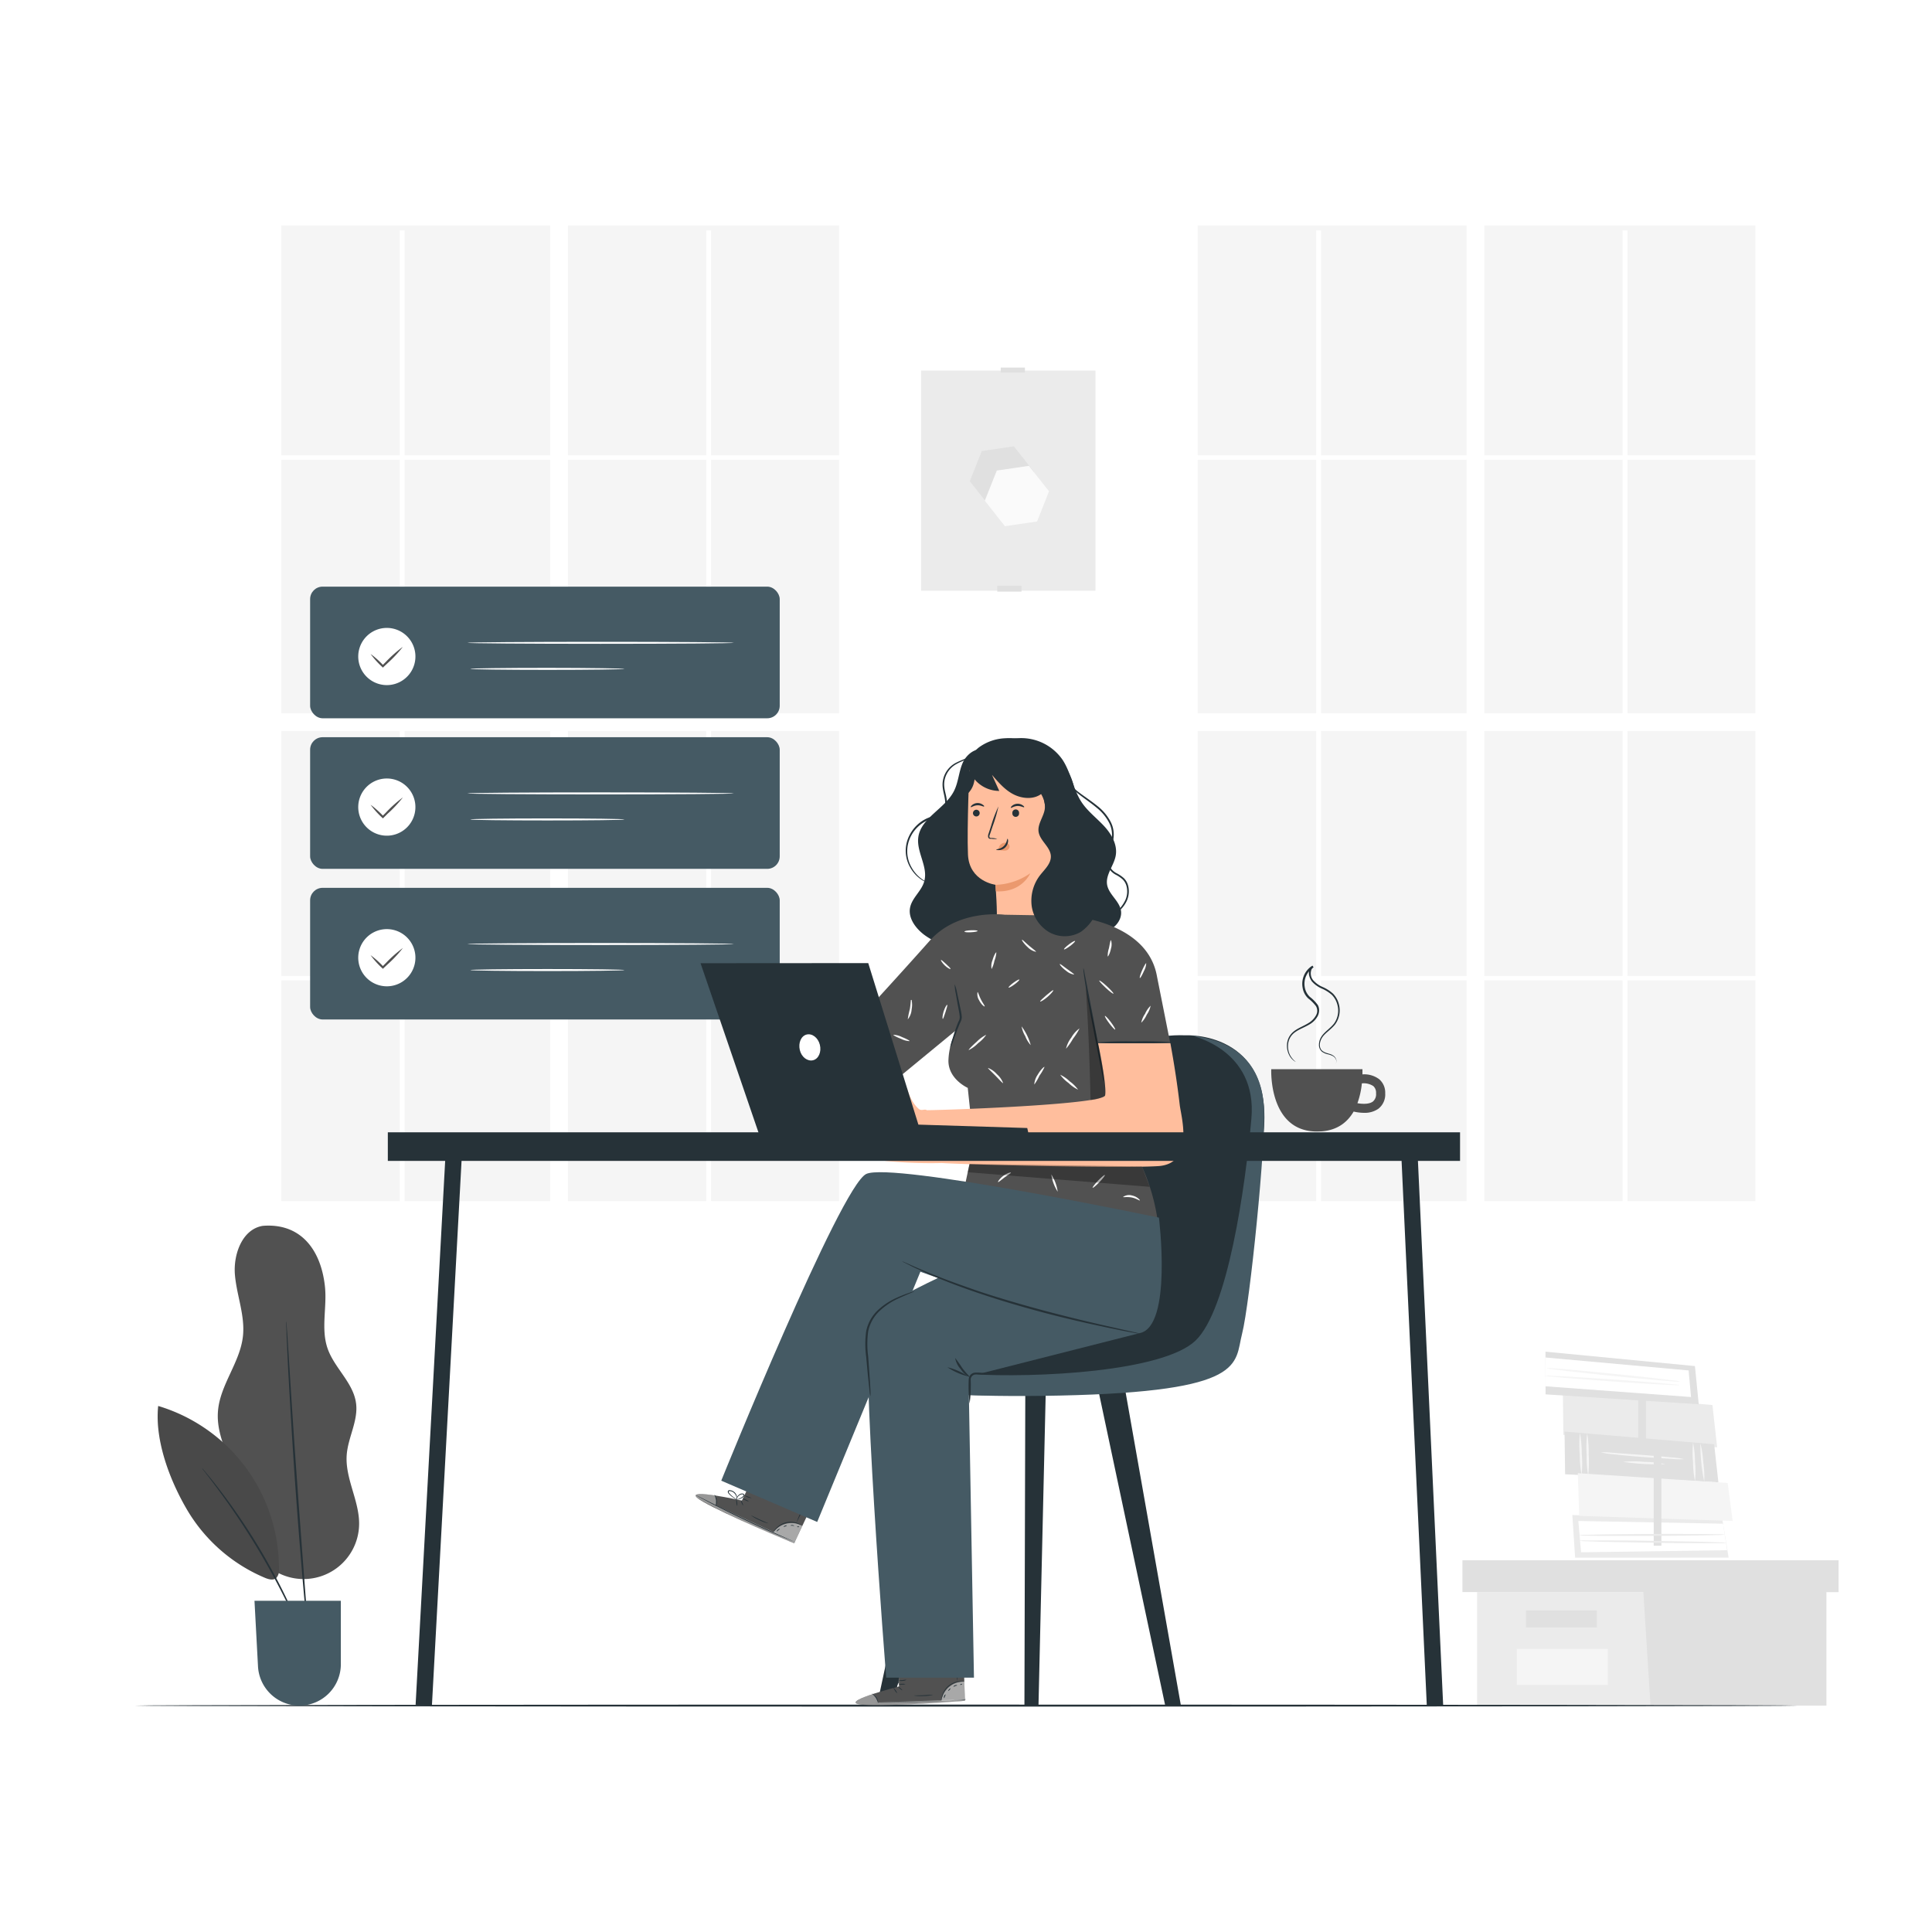 <svg class="animated" id="freepik_stories-working" xmlns="http://www.w3.org/2000/svg" viewBox="0 0 500 500" version="1.1" xmlns:xlink="http://www.w3.org/1999/xlink" xmlns:svgjs="http://svgjs.com/svgjs"><style>svg#freepik_stories-working:not(.animated) .animable {opacity: 0;}svg#freepik_stories-working.animated #freepik--background-complete--inject-72 {animation: 1s 1 forwards cubic-bezier(.36,-0.01,.5,1.38) fadeIn;animation-delay: 0s;}svg#freepik_stories-working.animated #freepik--Tasks--inject-72 {animation: 6s Infinite  linear heartbeat;animation-delay: 0s;}svg#freepik_stories-working.animated #freepik--Character--inject-72 {animation: 1s 1 forwards ease-in slideUp;animation-delay: 0s;}            @keyframes fadeIn {                0% {                    opacity: 0;                }                100% {                    opacity: 1;                }            }                    @keyframes heartbeat {                0% {                    transform: scale(1);                }                10% {                    transform: scale(1.1);                }                30% {                    transform: scale(1);                }                40% {                    transform: scale(1);                }                50% {                    transform: scale(1.1);                }                60% {                    transform: scale(1);                }                100% {                    transform: scale(1);                }            }                    @keyframes slideUp {                0% {                    opacity: 0;                    transform: translateY(30px);                }                100% {                    opacity: 1;                    transform: inherit;                }            }        </style><g id="freepik--background-complete--inject-72" class="animable" style="transform-origin: 274.305px 249.875px;"><rect x="238.38" y="95.9" width="45.13" height="56.97" style="fill: rgb(235, 235, 235); transform-origin: 260.945px 124.385px;" id="elf08w6vvhuct" class="animable"></rect><rect x="258.1" y="151.59" width="6.26" height="1.52" style="fill: rgb(224, 224, 224); transform-origin: 261.23px 152.35px;" id="elqo20axfroig" class="animable"></rect><polygon points="262.39 115.51 254.08 116.73 250.98 124.54 256.19 131.13 264.5 129.91 267.6 122.1 262.39 115.51" style="fill: rgb(224, 224, 224); transform-origin: 259.29px 123.32px;" id="elmlgq5omgso" class="animable"></polygon><polygon points="266.28 120.56 257.97 121.78 254.86 129.58 260.07 136.18 268.39 134.96 271.49 127.15 266.28 120.56" style="fill: rgb(250, 250, 250); transform-origin: 263.175px 128.37px;" id="el9j6gwqsnwvt" class="animable"></polygon><rect x="258.99" y="95.13" width="6.26" height="1.3" style="fill: rgb(224, 224, 224); transform-origin: 262.12px 95.78px;" id="ellub62df3nxd" class="animable"></rect><rect x="309.96" y="118.97" width="30.66" height="65.62" style="fill: rgb(245, 245, 245); transform-origin: 325.29px 151.78px;" id="eltwkrh05mb5" class="animable"></rect><rect x="341.89" y="189.18" width="37.67" height="63.4" style="fill: rgb(245, 245, 245); transform-origin: 360.725px 220.88px;" id="elw2f96s28kd" class="animable"></rect><polygon points="384.14 117.84 419.91 117.84 419.91 59.63 421.18 59.63 421.18 117.84 454.29 117.84 454.29 58.34 384.14 58.34 384.14 117.84" style="fill: rgb(245, 245, 245); transform-origin: 419.215px 88.09px;" id="elsrzgxc2z2l" class="animable"></polygon><rect x="309.96" y="189.18" width="30.66" height="63.4" style="fill: rgb(245, 245, 245); transform-origin: 325.29px 220.88px;" id="elnxqo4sgl7ti" class="animable"></rect><rect x="421.18" y="189.18" width="33.1" height="63.4" style="fill: rgb(245, 245, 245); transform-origin: 437.73px 220.88px;" id="elqb9jtfnwsy" class="animable"></rect><rect x="341.89" y="118.97" width="37.67" height="65.62" style="fill: rgb(245, 245, 245); transform-origin: 360.725px 151.78px;" id="elu156hq4ipaf" class="animable"></rect><rect x="421.18" y="118.97" width="33.1" height="65.62" style="fill: rgb(245, 245, 245); transform-origin: 437.73px 151.78px;" id="el08p4efbqd40b" class="animable"></rect><rect x="309.96" y="253.72" width="30.66" height="57.13" style="fill: rgb(245, 245, 245); transform-origin: 325.29px 282.285px;" id="elc692ph1z42l" class="animable"></rect><polygon points="340.61 117.84 340.61 59.63 341.89 59.63 341.89 117.84 379.56 117.84 379.56 58.34 309.96 58.34 309.96 117.84 340.61 117.84" style="fill: rgb(245, 245, 245); transform-origin: 344.76px 88.09px;" id="elz181pa2lqss" class="animable"></polygon><rect x="341.89" y="253.72" width="37.67" height="57.13" style="fill: rgb(245, 245, 245); transform-origin: 360.725px 282.285px;" id="elw6hpuybkz18" class="animable"></rect><rect x="421.18" y="253.72" width="33.1" height="57.13" style="fill: rgb(245, 245, 245); transform-origin: 437.73px 282.285px;" id="elrkmf457a5i9" class="animable"></rect><rect x="384.14" y="118.97" width="35.77" height="65.62" style="fill: rgb(245, 245, 245); transform-origin: 402.025px 151.78px;" id="el1vdgpumy1lc" class="animable"></rect><rect x="384.14" y="253.72" width="35.77" height="57.13" style="fill: rgb(245, 245, 245); transform-origin: 402.025px 282.285px;" id="elfszdfxrexiw" class="animable"></rect><rect x="384.14" y="189.18" width="35.77" height="63.4" style="fill: rgb(245, 245, 245); transform-origin: 402.025px 220.88px;" id="el6t8oxq5jzyr" class="animable"></rect><rect x="72.8" y="118.97" width="30.66" height="65.62" style="fill: rgb(245, 245, 245); transform-origin: 88.13px 151.78px;" id="elfv72ddzi1f" class="animable"></rect><rect x="104.73" y="189.18" width="37.67" height="63.4" style="fill: rgb(245, 245, 245); transform-origin: 123.565px 220.88px;" id="eltlh7cqsfbjp" class="animable"></rect><polygon points="146.98 117.84 182.75 117.84 182.75 59.63 184.03 59.63 184.03 117.84 217.13 117.84 217.13 58.34 146.98 58.34 146.98 117.84" style="fill: rgb(245, 245, 245); transform-origin: 182.055px 88.09px;" id="el6yh91qaqan" class="animable"></polygon><rect x="72.8" y="189.18" width="30.66" height="63.4" style="fill: rgb(245, 245, 245); transform-origin: 88.13px 220.88px;" id="el8j9dwmv311i" class="animable"></rect><rect x="184.03" y="189.18" width="33.1" height="63.4" style="fill: rgb(245, 245, 245); transform-origin: 200.58px 220.88px;" id="elk9hh8dyrh8" class="animable"></rect><rect x="104.73" y="118.97" width="37.67" height="65.62" style="fill: rgb(245, 245, 245); transform-origin: 123.565px 151.78px;" id="el7fjssyo4pcs" class="animable"></rect><rect x="184.03" y="118.97" width="33.1" height="65.62" style="fill: rgb(245, 245, 245); transform-origin: 200.58px 151.78px;" id="el386pkljergx" class="animable"></rect><rect x="72.8" y="253.72" width="30.66" height="57.13" style="fill: rgb(245, 245, 245); transform-origin: 88.13px 282.285px;" id="eloufexbieid9" class="animable"></rect><polygon points="103.46 117.84 103.46 59.63 104.73 59.63 104.73 117.84 142.4 117.84 142.4 58.34 72.8 58.34 72.8 117.84 103.46 117.84" style="fill: rgb(245, 245, 245); transform-origin: 107.6px 88.09px;" id="ela7gjwv8sw5d" class="animable"></polygon><rect x="104.73" y="253.72" width="37.67" height="57.13" style="fill: rgb(245, 245, 245); transform-origin: 123.565px 282.285px;" id="elmbeu1t9b5k" class="animable"></rect><rect x="184.03" y="253.72" width="33.1" height="57.13" style="fill: rgb(245, 245, 245); transform-origin: 200.58px 282.285px;" id="elt1qbsln61gs" class="animable"></rect><rect x="146.98" y="118.97" width="35.77" height="65.62" style="fill: rgb(245, 245, 245); transform-origin: 164.865px 151.78px;" id="elz05u5a2n3yc" class="animable"></rect><rect x="146.98" y="253.72" width="35.77" height="57.13" style="fill: rgb(245, 245, 245); transform-origin: 164.865px 282.285px;" id="elqpr5bynapm" class="animable"></rect><rect x="146.98" y="189.18" width="35.77" height="63.4" style="fill: rgb(245, 245, 245); transform-origin: 164.865px 220.88px;" id="ele59l8h00x6e" class="animable"></rect><polygon points="382.27 412.02 382.27 441.41 425.25 441.41 472.65 441.41 472.65 412.02 382.27 412.02" style="fill: rgb(235, 235, 235); transform-origin: 427.46px 426.715px;" id="elzupoawrcd7p" class="animable"></polygon><polygon points="378.48 403.8 378.48 412.02 475.81 412.02 475.81 403.8 425.25 403.8 378.48 403.8" style="fill: rgb(224, 224, 224); transform-origin: 427.145px 407.91px;" id="elmtl36g5v07k" class="animable"></polygon><polygon points="427.15 441.41 472.65 441.41 472.65 412.02 475.81 412.02 475.81 403.8 425.25 403.8 425.25 411.26 427.15 441.41" style="fill: rgb(224, 224, 224); transform-origin: 450.53px 422.605px;" id="eluak87q1bedh" class="animable"></polygon><rect x="394.92" y="416.76" width="18.33" height="4.42" style="fill: rgb(224, 224, 224); transform-origin: 404.085px 418.97px;" id="el8wae16v72vx" class="animable"></rect><rect x="392.56" y="426.71" width="23.54" height="9.34" style="fill: rgb(245, 245, 245); transform-origin: 404.33px 431.38px;" id="elf19naeg4xoc" class="animable"></rect><polygon points="404.6 371.35 404.47 360.31 443.18 363.62 444.39 374.55 404.6 371.35" style="fill: rgb(235, 235, 235); transform-origin: 424.43px 367.43px;" id="el3vy5870gn5w" class="animable"></polygon><g id="el52e12jtsrdu"><rect x="423.97" y="355.18" width="1.99" height="24.3" style="fill: rgb(224, 224, 224); transform-origin: 424.965px 367.33px; transform: rotate(-85.11deg);" class="animable"></rect></g><polygon points="399.99 360.86 399.97 349.81 438.65 353.54 439.63 363.42 399.99 360.86" style="fill: rgb(224, 224, 224); transform-origin: 419.8px 356.615px;" id="el59i6mj7yrml" class="animable"></polygon><polygon points="399.98 351.32 399.96 358.77 437.64 361.55 437.01 354.67 399.98 351.32" style="fill: rgb(255, 255, 255); transform-origin: 418.8px 356.435px;" id="elnc257vi430b" class="animable"></polygon><path d="M434.78,357.54a7.49,7.49,0,0,1-1.37,0l-3.7-.29c-3.13-.27-7.44-.67-12.21-1.15s-9.07-.95-12.19-1.31l-3.69-.46a6.21,6.21,0,0,1-1.34-.24,7.37,7.37,0,0,1,1.36,0l3.7.29c3.13.27,7.45.68,12.21,1.16s9.08.94,12.2,1.31l3.69.45A6.4,6.4,0,0,1,434.78,357.54Z" style="fill: rgb(245, 245, 245); transform-origin: 417.53px 355.815px;" id="elbpoujl97jwl" class="animable"></path><path d="M434.7,358.47a6.31,6.31,0,0,1-1.37,0l-3.75-.18c-3.15-.17-7.51-.44-12.32-.78s-9.17-.67-12.32-.93l-3.72-.34a6.89,6.89,0,0,1-1.36-.2,6.31,6.31,0,0,1,1.37,0l3.74.18c3.16.17,7.52.45,12.33.78s9.16.67,12.31.94l3.73.34A7.77,7.77,0,0,1,434.7,358.47Z" style="fill: rgb(245, 245, 245); transform-origin: 417.28px 357.255px;" id="el7dqz7eg2q4y" class="animable"></path><polygon points="405.05 381.54 404.9 370.49 443.62 373.77 444.72 383.63 405.05 381.54" style="fill: rgb(224, 224, 224); transform-origin: 424.81px 377.06px;" id="elkh674z3xh1o" class="animable"></polygon><path d="M409.31,381.77a29.66,29.66,0,0,1-.47-5.44,27.78,27.78,0,0,1,.05-5.46,29.4,29.4,0,0,1,.47,5.44A27.78,27.78,0,0,1,409.31,381.77Z" style="fill: rgb(245, 245, 245); transform-origin: 409.1px 376.32px;" id="eld39snzkgf3q" class="animable"></path><path d="M410.77,371a29.33,29.33,0,0,1,.38,5.43,29.7,29.7,0,0,1-.14,5.44,27.5,27.5,0,0,1-.38-5.43A28.6,28.6,0,0,1,410.77,371Z" style="fill: rgb(245, 245, 245); transform-origin: 410.888px 376.435px;" id="el15fybymgae1" class="animable"></path><path d="M414.29,375.85c6.75.75,14.69,1.17,21.55,1.78" style="fill: rgb(255, 255, 255); transform-origin: 425.065px 376.74px;" id="eln2kfnhwbhk8" class="animable"></path><path d="M435.84,377.63a18.79,18.79,0,0,1-3.17-.08c-2-.1-4.65-.27-7.63-.49s-5.67-.47-7.61-.71a16.6,16.6,0,0,1-3.14-.5,21.33,21.33,0,0,1,3.17.14l7.62.55c3,.22,5.67.44,7.62.65A18.88,18.88,0,0,1,435.84,377.63Z" style="fill: rgb(245, 245, 245); transform-origin: 425.065px 376.752px;" id="elmiokenfg4sl" class="animable"></path><path d="M438.66,383.32a24.93,24.93,0,0,1-.5-4.94,24.33,24.33,0,0,1,0-5,24.07,24.07,0,0,1,.5,4.94A22.72,22.72,0,0,1,438.66,383.32Z" style="fill: rgb(245, 245, 245); transform-origin: 438.415px 378.35px;" id="el0kdedmwxrif" class="animable"></path><path d="M441.05,383.44a47.59,47.59,0,0,1-1-9.91,23.57,23.57,0,0,1,.75,4.93A24.3,24.3,0,0,1,441.05,383.44Z" style="fill: rgb(245, 245, 245); transform-origin: 440.567px 378.485px;" id="elvyy918cgn0l" class="animable"></path><path d="M420,378.33c4.26.29,7.51.5,10.91.58" style="fill: rgb(255, 255, 255); transform-origin: 425.455px 378.62px;" id="elupoa1keg76f" class="animable"></path><path d="M431,378.91a57.42,57.42,0,0,1-10.91-.58,28.3,28.3,0,0,1,5.47,0A29.21,29.21,0,0,1,431,378.91Z" style="fill: rgb(245, 245, 245); transform-origin: 425.545px 378.579px;" id="eleurj56evv7c" class="animable"></path><polygon points="407.64 403.12 406.92 392.09 445.75 393.32 447.37 403.11 407.64 403.12" style="fill: rgb(235, 235, 235); transform-origin: 427.145px 397.605px;" id="el9cok4jui8xc" class="animable"></polygon><polygon points="409.18 401.73 446.97 401.19 445.92 394.33 408.47 393.63 409.18 401.73" style="fill: rgb(255, 255, 255); transform-origin: 427.72px 397.68px;" id="elrhqnb9slmxc" class="animable"></polygon><polygon points="408.7 392.31 408.34 381.26 447.12 383.79 448.41 393.63 408.7 392.31" style="fill: rgb(245, 245, 245); transform-origin: 428.375px 387.445px;" id="el2d3gp940v52" class="animable"></polygon><g id="el5r2fh12e1l6"><rect x="427.98" y="375.73" width="1.99" height="24.3" style="fill: rgb(224, 224, 224); transform-origin: 428.975px 387.88px; transform: rotate(-86.28deg);" class="animable"></rect></g><path d="M446.31,397.15a8.12,8.12,0,0,1-1.49.11l-4,.1c-3.41.06-8.13.11-13.34.13s-9.92,0-13.34,0l-4-.07a8.24,8.24,0,0,1-1.48-.09,7.79,7.79,0,0,1,1.48-.11l4-.1c3.41-.06,8.13-.1,13.34-.13s9.93,0,13.34,0l4.05.07A8.36,8.36,0,0,1,446.31,397.15Z" style="fill: rgb(235, 235, 235); transform-origin: 427.485px 397.238px;" id="elvxrwfhckcg" class="animable"></path><path d="M446.75,399.29a7,7,0,0,1-1.49.08l-4.08,0c-3.43,0-8.18,0-13.43-.11s-10-.17-13.43-.26l-4.07-.14a7.46,7.46,0,0,1-1.49-.12,8,8,0,0,1,1.49-.08l4.07,0c3.44,0,8.19,0,13.44.11s10,.17,13.43.26l4.07.14A10,10,0,0,1,446.75,399.29Z" style="fill: rgb(235, 235, 235); transform-origin: 427.755px 399.017px;" id="el73mnut77hn4" class="animable"></path></g><g id="freepik--Floor--inject-72" class="animable" style="transform-origin: 250px 441.41px;"><path d="M465.17,441.41c0,.15-96.34.26-215.16.26s-215.18-.11-215.18-.26,96.32-.26,215.18-.26S465.17,441.27,465.17,441.41Z" style="fill: rgb(38, 50, 56); transform-origin: 250px 441.41px;" id="elhzusbouzyhl" class="animable"></path></g><g id="freepik--Plant--inject-72" class="animable" style="transform-origin: 66.872px 379.299px;"><path d="M68,317.25c-5.29.85-7.66,7.35-7.2,12.69s2.66,10.56,2.07,15.89c-.74,6.76-5.86,12.48-6.45,19.26-.7,8,5,15.09,6.64,22.94.82,3.82.71,7.85,2.13,11.49a14.37,14.37,0,0,0,27.75-4.95c.11-6.14-3.67-11.93-3.21-18.05.34-4.53,3-8.82,2.42-13.32-.68-5.36-5.64-9.16-7.39-14.27s-.07-10.74-.68-16.11C83,323.19,77.63,316.47,68,317.25" style="fill: rgb(81, 81, 81); transform-origin: 74.651px 362.922px;" id="el2loalnfzy8z" class="animable"></path><path d="M40.94,363.88C40,372.8,44,383.3,48.58,391a42.56,42.56,0,0,0,20,17.34c.93.39,2.09.71,2.88.08a2.91,2.91,0,0,0,.73-2.29,43.83,43.83,0,0,0-31.23-42.26" style="fill: rgb(81, 81, 81); transform-origin: 56.506px 386.323px;" id="el1gotwcl5sm6j" class="animable"></path><g id="elw4dq41xefbe"><g style="opacity: 0.1; transform-origin: 56.506px 386.323px;" class="animable"><path d="M40.94,363.88C40,372.8,44,383.3,48.58,391a42.56,42.56,0,0,0,20,17.34c.93.39,2.09.71,2.88.08a2.91,2.91,0,0,0,.73-2.29,43.83,43.83,0,0,0-31.23-42.26" id="elh2okf0h9zf" class="animable" style="transform-origin: 56.506px 386.323px;"></path></g></g><path d="M79.82,427a2.18,2.18,0,0,1-.26-.49c-.16-.39-.38-.87-.63-1.46-.54-1.28-1.34-3.11-2.36-5.37-2-4.5-5.06-10.63-8.86-17.15a192.51,192.51,0,0,0-10.6-16.14c-1.46-2-2.67-3.59-3.51-4.68l-1-1.28c-.22-.29-.33-.45-.31-.46a3.34,3.34,0,0,1,.39.4l1,1.21c.9,1.06,2.15,2.63,3.65,4.6a164.22,164.22,0,0,1,10.75,16.1,163.84,163.84,0,0,1,8.75,17.26c1,2.27,1.73,4.13,2.21,5.43l.55,1.5A3,3,0,0,1,79.82,427Z" style="fill: rgb(38, 50, 56); transform-origin: 66.054px 403.485px;" id="elv9de8o8mhyl" class="animable"></path><path d="M74.07,341.93a5.49,5.49,0,0,1,.1.86q.06.91.18,2.46c.14,2.18.34,5.26.58,9,.48,7.64,1.16,18.18,2,29.83s1.63,22.18,2.22,29.81c.29,3.78.52,6.85.69,9,.07,1,.12,1.85.17,2.45a5.06,5.06,0,0,1,0,.86,5.33,5.33,0,0,1-.13-.85c-.06-.6-.15-1.42-.26-2.45-.2-2.18-.49-5.25-.85-9-.68-7.62-1.55-18.16-2.37-29.81S75,362,74.57,354.31c-.17-3.79-.32-6.87-.42-9.05,0-1-.06-1.86-.08-2.46A6.39,6.39,0,0,1,74.07,341.93Z" style="fill: rgb(38, 50, 56); transform-origin: 77.042px 384.065px;" id="elwo417v3sul7" class="animable"></path><path d="M65.86,414.28H88.21v16.41a10.72,10.72,0,0,1-10.72,10.72h0a10.73,10.73,0,0,1-10.72-10.15Z" style="fill: rgb(69, 90, 100); transform-origin: 77.035px 427.845px;" id="el5w71sppz2k8" class="animable"></path></g><g id="freepik--Coffee--inject-72" class="animable" style="transform-origin: 343.746px 271.374px;"><path d="M356.92,279.29a6.43,6.43,0,0,0-4.32-1.24c0-.84,0-1.35,0-1.35H329s-.74,15.57,11.18,16.12c5.34.25,8.39-2.14,10.14-5.15A12.26,12.26,0,0,0,353,288a6.13,6.13,0,0,0,3.71-1.05,4.67,4.67,0,0,0,1.78-4A4.55,4.55,0,0,0,356.92,279.29Zm-1.62,5.79c-1,.75-2.81.64-4,.43a21.29,21.29,0,0,0,1.15-5.13,4.48,4.48,0,0,1,2.95.69,2.28,2.28,0,0,1,.72,1.88A2.45,2.45,0,0,1,355.3,285.08Z" style="fill: rgb(81, 81, 81); transform-origin: 343.746px 284.769px;" id="el68y1zuh59np" class="animable"></path><path d="M345.67,275.28a1.19,1.19,0,0,0,.2-.59,1.83,1.83,0,0,0-1-1.42,5.51,5.51,0,0,0-1.25-.43,4,4,0,0,1-1.51-.68,2.25,2.25,0,0,1-.77-1.75,3.92,3.92,0,0,1,.59-2.06c.81-1.31,2.27-2.14,3.3-3.44a5.7,5.7,0,0,0,.85-5,5.56,5.56,0,0,0-1.39-2.43,9.59,9.59,0,0,0-2.52-1.6,7.18,7.18,0,0,1-2.67-1.91,3.89,3.89,0,0,1-.7-1.58,2.64,2.64,0,0,1,.23-1.78,2,2,0,0,1,.65-.7l.27.45a5,5,0,0,0-2.27,5.18A4.42,4.42,0,0,0,339,258a10.23,10.23,0,0,1,2.05,2.1,2.78,2.78,0,0,1,.34,1.46A3.21,3.21,0,0,1,341,263a5.57,5.57,0,0,1-1.82,1.94c-1.45.92-2.94,1.38-4.05,2.22a4.26,4.26,0,0,0-1.77,3.1,5.18,5.18,0,0,0,.47,2.73,5.38,5.38,0,0,0,1.53,1.83l-.15-.07a3.2,3.2,0,0,1-.39-.26,4.2,4.2,0,0,1-1.17-1.41,5.3,5.3,0,0,1-.57-2.85,4.67,4.67,0,0,1,.49-1.78,4.76,4.76,0,0,1,1.34-1.58c1.15-.9,2.68-1.4,4-2.28a5.32,5.32,0,0,0,1.66-1.8,2.42,2.42,0,0,0,0-2.4,10.51,10.51,0,0,0-2-2,4.8,4.8,0,0,1-1.45-2.75,5.52,5.52,0,0,1,2.52-5.72l.26.45a1.57,1.57,0,0,0-.48.51,2.81,2.81,0,0,0,.44,2.81,6.87,6.87,0,0,0,2.48,1.76,9.85,9.85,0,0,1,2.64,1.7,6,6,0,0,1,1.5,2.65,6.16,6.16,0,0,1-1,5.38c-1.13,1.37-2.57,2.17-3.32,3.36s-.82,2.69.05,3.4,2,.69,2.68,1.15a1.9,1.9,0,0,1,1,1.6.87.87,0,0,1-.17.47C345.72,275.25,345.68,275.28,345.67,275.28Z" style="fill: rgb(38, 50, 56); transform-origin: 339.888px 262.595px;" id="elsz9uxwxwc9" class="animable"></path></g><g id="freepik--Tasks--inject-72" class="animable" style="transform-origin: 141.025px 207.83px;"><rect x="80.26" y="151.82" width="121.53" height="34.07" rx="3.23" style="fill: rgb(69, 90, 100); transform-origin: 141.025px 168.855px;" id="el59oclzpe3w" class="animable"></rect><path d="M105.88,174.54a7.4,7.4,0,1,1-1.14-10.41A7.4,7.4,0,0,1,105.88,174.54Z" style="fill: rgb(255, 255, 255); transform-origin: 100.112px 169.904px;" id="elnvvfcpaidio" class="animable"></path><path d="M104.27,167.39a33.61,33.61,0,0,1-4,4.27c-.34.32-.67.63-1,.94l-.18.18-.18-.18a22.49,22.49,0,0,1-3-3.35,22.49,22.49,0,0,1,3.35,3h-.36l1-1A33.21,33.21,0,0,1,104.27,167.39Z" style="fill: rgb(81, 81, 81); transform-origin: 100.09px 170.085px;" id="eljo3s29mf8gq" class="animable"></path><path d="M189.94,166.36c0,.14-15.45.26-34.51.26s-34.5-.12-34.5-.26,15.44-.26,34.5-.26S189.94,166.21,189.94,166.36Z" style="fill: rgb(255, 255, 255); transform-origin: 155.435px 166.36px;" id="elqmvfxqerck" class="animable"></path><path d="M161.63,173.1c0,.14-8.93.26-19.94.26s-20-.12-20-.26,8.93-.26,20-.26S161.63,173,161.63,173.1Z" style="fill: rgb(255, 255, 255); transform-origin: 141.66px 173.1px;" id="el1bno41fawjp" class="animable"></path><rect x="80.26" y="190.79" width="121.53" height="34.07" rx="3.23" style="fill: rgb(69, 90, 100); transform-origin: 141.025px 207.825px;" id="el8cfj9emotws" class="animable"></rect><path d="M105.88,213.51a7.4,7.4,0,1,1-1.14-10.41A7.41,7.41,0,0,1,105.88,213.51Z" style="fill: rgb(255, 255, 255); transform-origin: 100.11px 208.874px;" id="elsy7p8ervb2k" class="animable"></path><path d="M104.27,206.37a33.18,33.18,0,0,1-4,4.26l-1,1-.18.17-.18-.18a22.49,22.49,0,0,1-3-3.35,23,23,0,0,1,3.35,3h-.36l1-1A32.34,32.34,0,0,1,104.27,206.37Z" style="fill: rgb(81, 81, 81); transform-origin: 100.09px 209.085px;" id="elwbsirha7bfl" class="animable"></path><path d="M189.94,205.33c0,.15-15.45.26-34.51.26s-34.5-.11-34.5-.26,15.44-.26,34.5-.26S189.94,205.19,189.94,205.33Z" style="fill: rgb(255, 255, 255); transform-origin: 155.435px 205.33px;" id="elj3awsd5and" class="animable"></path><path d="M161.63,212.07c0,.15-8.93.26-19.94.26s-20-.11-20-.26,8.93-.26,20-.26S161.63,211.93,161.63,212.07Z" style="fill: rgb(255, 255, 255); transform-origin: 141.66px 212.07px;" id="elcy1r32dgah" class="animable"></path><rect x="80.26" y="229.77" width="121.53" height="34.07" rx="3.23" style="fill: rgb(69, 90, 100); transform-origin: 141.025px 246.805px;" id="el1lbmycfai4n" class="animable"></rect><path d="M105.88,252.49a7.4,7.4,0,1,1-1.14-10.41A7.4,7.4,0,0,1,105.88,252.49Z" style="fill: rgb(255, 255, 255); transform-origin: 100.112px 247.854px;" id="elli8ghekf56" class="animable"></path><path d="M104.27,245.34a32.13,32.13,0,0,1-4,4.27l-1,.94-.18.18-.18-.18a22.49,22.49,0,0,1-3-3.35,22.49,22.49,0,0,1,3.35,3h-.36l1-1A33.21,33.21,0,0,1,104.27,245.34Z" style="fill: rgb(81, 81, 81); transform-origin: 100.09px 248.035px;" id="el2mgw6tauhx" class="animable"></path><path d="M189.94,244.31c0,.14-15.45.26-34.51.26s-34.5-.12-34.5-.26,15.44-.26,34.5-.26S189.94,244.17,189.94,244.31Z" style="fill: rgb(255, 255, 255); transform-origin: 155.435px 244.31px;" id="elaypw4mcw2n6" class="animable"></path><path d="M161.63,251.05c0,.14-8.93.26-19.94.26s-20-.12-20-.26,8.93-.26,20-.26S161.63,250.91,161.63,251.05Z" style="fill: rgb(255, 255, 255); transform-origin: 141.66px 251.05px;" id="elks1rsysl6j" class="animable"></path></g><g id="freepik--Character--inject-72" class="animable" style="transform-origin: 239.115px 316.215px;"><polygon points="270.67 358.78 268.76 441.41 265.12 441.41 265.35 358.99 270.67 358.78" style="fill: rgb(38, 50, 56); transform-origin: 267.895px 400.095px;" id="ellu1r8sewlpr" class="animable"></polygon><polygon points="283.84 357.86 301.56 441.41 305.62 441.41 290.87 357.86 283.84 357.86" style="fill: rgb(38, 50, 56); transform-origin: 294.73px 399.635px;" id="eliwmde8f107c" class="animable"></polygon><polygon points="250.62 358.78 231.01 441.41 226.95 441.41 244.74 358.44 250.62 358.78" style="fill: rgb(38, 50, 56); transform-origin: 238.785px 399.925px;" id="elgxkt478dr3f" class="animable"></polygon><path d="M306.85,267.94s22.46-1.28,20.22,24.71S323.54,345,315.19,354s-92.43,9.31-99.49,1.93,13.48-7.06,17.33-7.06,27.6,2.24,35.3-18S274.11,266.66,306.85,267.94Z" style="fill: rgb(38, 50, 56); transform-origin: 270.731px 314.524px;" id="elor5hvty9ghm" class="animable"></path><path d="M308.29,268s17.17,3.52,15.57,21.49-6.1,49.43-14.45,57.45-41,9.77-58.73,8.67c-20.54-1.29-33.5-5.2-33.5-5.2s-3.75,2.41-2.62,4,11.15,7.8,59.7,6.76,45.18-8.2,47.19-16,6.25-49.54,5.66-58.71S321.9,269.56,308.29,268Z" style="fill: rgb(69, 90, 100); transform-origin: 270.757px 314.643px;" id="el0oy1mg7708fj" class="animable"></path><path d="M260.05,191.73a13,13,0,0,1,15,5c2.17,3.36,2.68,7.58,4.89,10.91,1.57,2.35,3.89,4.08,5.81,6.16s3.49,4.83,3,7.62c-.46,2.61-2.67,4.93-2.23,7.55.42,2.45,3,4.05,3.55,6.49.59,2.87-2.17,5.55-5.07,6s-5.78-.67-8.51-1.75-5.63-2.16-8.52-1.64c-3.35.61-5.92,3.24-8.85,5a18.32,18.32,0,0,1-20-1.19c-2.2-1.69-4.13-4.31-3.59-7,.5-2.54,3-4.3,3.66-6.79,1.06-3.7-2-7.48-1.55-11.31.62-5.14,7-7.49,9.28-12.13,1.11-2.23,1.21-4.83,2.18-7.12s3.53-4.33,5.81-3.35" style="fill: rgb(38, 50, 56); transform-origin: 262.794px 218.252px;" id="eluppu58baw9" class="animable"></path><path d="M257.89,238.51c.33-1.83-.26-9.53-.26-9.53s-6.82-.86-7.12-7.83.4-23,.4-23l12.57-6,11,12.5.21,33.79Z" style="fill: rgb(255, 190, 157); transform-origin: 262.563px 215.33px;" id="els96wh4anwr7" class="animable"></path><path d="M251.8,210.44a.87.87,0,1,0,.89-.88A.89.89,0,0,0,251.8,210.44Z" style="fill: rgb(38, 50, 56); transform-origin: 252.67px 210.43px;" id="el8jq01j474fy" class="animable"></path><path d="M251.24,208.88c.11.12.77-.43,1.7-.47s1.63.44,1.73.31-.06-.27-.37-.49a2.24,2.24,0,0,0-2.73.13C251.28,208.6,251.19,208.83,251.24,208.88Z" style="fill: rgb(38, 50, 56); transform-origin: 252.963px 208.362px;" id="elgpilk0wgfzm" class="animable"></path><path d="M262,210.44a.87.87,0,1,0,1.73,0,.87.87,0,1,0-1.73,0Z" style="fill: rgb(38, 50, 56); transform-origin: 262.865px 210.44px;" id="elrpmqs0uvcvs" class="animable"></path><path d="M261.6,209.06c.11.12.77-.43,1.7-.47s1.63.44,1.73.31-.06-.27-.37-.49a2.24,2.24,0,0,0-1.38-.4,2.3,2.3,0,0,0-1.35.52C261.65,208.78,261.55,209,261.6,209.06Z" style="fill: rgb(38, 50, 56); transform-origin: 263.324px 208.542px;" id="eldcryr0kp49i" class="animable"></path><path d="M258.09,217.1a5.55,5.55,0,0,0-1.52-.23c-.24,0-.47-.06-.51-.23a1.44,1.44,0,0,1,.15-.77c.21-.62.44-1.28.67-2a37.26,37.26,0,0,0,1.51-5.16,35,35,0,0,0-1.89,5c-.22.7-.44,1.36-.65,2a1.61,1.61,0,0,0-.1,1,.57.57,0,0,0,.4.36,1.46,1.46,0,0,0,.4,0A5.37,5.37,0,0,0,258.09,217.1Z" style="fill: rgb(38, 50, 56); transform-origin: 257.051px 212.926px;" id="elc5v6lob8ju" class="animable"></path><path d="M257.63,229a16.63,16.63,0,0,0,9-3s-2.12,5.08-8.92,4.67Z" style="fill: rgb(235, 153, 110); transform-origin: 262.13px 228.347px;" id="elyo21inw5ole" class="animable"></path><path d="M258.43,219.56a1.84,1.84,0,0,1,1.08-1.34,1.46,1.46,0,0,1,1.21,0,1,1,0,0,1,.55,1,1.19,1.19,0,0,1-1,.9,3.45,3.45,0,0,1-1.39-.1,1,1,0,0,1-.36-.13.33.33,0,0,1-.15-.33" style="fill: rgb(235, 153, 110); transform-origin: 259.821px 219.119px;" id="elc0a32g6bov8" class="animable"></path><path d="M260.75,217.07c.06,0,.17.25.14.7a2.49,2.49,0,0,1-.77,1.58,2.45,2.45,0,0,1-1.61.67c-.46,0-.72-.12-.7-.18s1.09-.06,1.95-.87S260.6,217.06,260.75,217.07Z" style="fill: rgb(38, 50, 56); transform-origin: 259.352px 218.545px;" id="elotu15otnhvi" class="animable"></path><path d="M250.34,197.36a8.36,8.36,0,0,0,8.27,7.33l-1.89-4.16c1.68,1.95,3.42,4,5.73,5.12s5.32,1.3,7.28-.38c.64,1.71.63,3.6,1.22,5.32s2,8.84,3.76,8.56,2.83-7.41,3.25-9a14.8,14.8,0,0,0-3.27-12.93,17.75,17.75,0,0,0-14.6-6.16,12.37,12.37,0,0,0-6.78,2.39,9.45,9.45,0,0,0-3.33,5.33" style="fill: rgb(38, 50, 56); transform-origin: 264.148px 205.091px;" id="elqi4i53pf4z" class="animable"></path><path d="M241,228.76a1.55,1.55,0,0,1-.48-.11,6.63,6.63,0,0,1-1.28-.54,9.08,9.08,0,0,1-3.64-3.56,8.64,8.64,0,0,1-.64-7.45,9.66,9.66,0,0,1,2.55-3.74,9.12,9.12,0,0,1,4.32-2.19,3.71,3.71,0,0,0,2-.95,3.38,3.38,0,0,0,.77-2c.12-1.47-.46-2.9-.62-4.34a6.39,6.39,0,0,1,.81-4,6.46,6.46,0,0,1,2.59-2.46c1-.51,1.89-.84,2.66-1.18a9.94,9.94,0,0,0,1.92-1,6.8,6.8,0,0,0,1.31-1.28,1.69,1.69,0,0,1-.23.43,4.09,4.09,0,0,1-1,1,9.75,9.75,0,0,1-1.92,1.11c-.77.36-1.68.72-2.6,1.23a6.07,6.07,0,0,0-2.39,2.36,5.89,5.89,0,0,0-.72,3.74c.16,1.37.77,2.8.66,4.44a3.83,3.83,0,0,1-.9,2.32,4.23,4.23,0,0,1-2.27,1.11,9,9,0,0,0-6.55,5.59,8.37,8.37,0,0,0,.51,7.1,9.34,9.34,0,0,0,3.42,3.57C240.34,228.54,241,228.71,241,228.76Z" style="fill: rgb(38, 50, 56); transform-origin: 243.835px 211.36px;" id="elu73ltd6dosr" class="animable"></path><path d="M286.27,237.92s.59-.4,1.62-1.14a9.57,9.57,0,0,0,3.42-4,5.54,5.54,0,0,0,.2-3.55,3.75,3.75,0,0,0-1-1.67,8.52,8.52,0,0,0-1.78-1.2,4.83,4.83,0,0,1-2.54-4.05c-.07-1.81,1.05-3.31,1.45-4.92a6.73,6.73,0,0,0-.75-4.74,12.12,12.12,0,0,0-3-3.55c-2.29-1.92-4.68-3.33-6.33-5a10.62,10.62,0,0,1-2.94-4.57,6.43,6.43,0,0,1-.24-1.47,1.76,1.76,0,0,1,0-.52,12.66,12.66,0,0,0,.4,1.93,10.91,10.91,0,0,0,3,4.37c1.64,1.57,4,2.92,6.38,4.87a12.58,12.58,0,0,1,3.11,3.67,7.18,7.18,0,0,1,.81,5.11c-.46,1.75-1.53,3.19-1.45,4.78A4.34,4.34,0,0,0,289,226a9.12,9.12,0,0,1,1.87,1.28,4.27,4.27,0,0,1,1.08,1.88,6,6,0,0,1-.26,3.8,7.74,7.74,0,0,1-1.81,2.57A13.2,13.2,0,0,1,288,237c-.54.35-1,.6-1.27.75A1.88,1.88,0,0,1,286.27,237.92Z" style="fill: rgb(38, 50, 56); transform-origin: 283.252px 217.73px;" id="elttym6ta46c" class="animable"></path><path d="M250.11,205.7a5.82,5.82,0,0,0,1.94-3.12,17.11,17.11,0,0,0,.45-3.71c0-.36,0-.83-.38-.92s-.62.25-.78.56a12,12,0,0,0-1.23,7.55l.22-.21" style="fill: rgb(38, 50, 56); transform-origin: 251.226px 201.998px;" id="el6vzcirwhn3x" class="animable"></path><path d="M232.66,436.46l-.19-9,16.84-.46.41,13.15-1,.1c-4.64.38-23.62,1.62-26.75.76C218.44,440.06,232.66,436.46,232.66,436.46Z" style="fill: rgb(81, 81, 81); transform-origin: 235.563px 434.154px;" id="elrbdw9unlaje" class="animable"></path><g id="el1zg215qdf92j"><g style="opacity: 0.5; transform-origin: 246.655px 437.707px;" class="animable"><path d="M243.61,440.2a5.83,5.83,0,0,1,2.06-3.65,5.62,5.62,0,0,1,3.9-1.33l.13,4.7Z" style="fill: rgb(255, 255, 255); transform-origin: 246.655px 437.707px;" id="elr5yzdsfv5fl" class="animable"></path></g></g><g id="eluljhfcl5lri"><g style="opacity: 0.4; transform-origin: 235.524px 439.863px;" class="animable"><path d="M225.72,438.47s-5,1.58-4.33,2.39,19.87.28,28.33-.7l0-.37-22.43.81S226.7,438.48,225.72,438.47Z" style="fill: rgb(255, 255, 255); transform-origin: 235.524px 439.863px;" id="elcbv82pkfyl7" class="animable"></path></g></g><path d="M250,439.77l-.29,0-.83.07-3.06.22c-2.58.16-6.15.34-10.1.46s-7.52.13-10.11.11l-3.06,0-.83,0-.29,0,.29,0h.83l3.06,0c2.59,0,6.16-.07,10.11-.18s7.51-.27,10.1-.39l3.06-.16.83,0Z" style="fill: rgb(38, 50, 56); transform-origin: 235.715px 440.204px;" id="ele82yb3ujgjq" class="animable"></path><path d="M227.28,440.86a7.32,7.32,0,0,0-.62-1.45,6.37,6.37,0,0,0-1.07-1.14,2.71,2.71,0,0,1,1.69,2.59Z" style="fill: rgb(38, 50, 56); transform-origin: 226.436px 439.565px;" id="el5v4e82vb9fw" class="animable"></path><path d="M232.18,438.2c-.05,0-.3-.25-.55-.63s-.43-.71-.38-.75.29.26.55.64A2,2,0,0,1,232.18,438.2Z" style="fill: rgb(38, 50, 56); transform-origin: 231.711px 437.508px;" id="ellpb30zxofz8" class="animable"></path><path d="M233.52,437.44c0,.05-.31-.12-.6-.38s-.51-.49-.48-.53.31.12.61.38S233.56,437.4,233.52,437.44Z" style="fill: rgb(38, 50, 56); transform-origin: 232.981px 436.986px;" id="elmpbvbtujdlf" class="animable"></path><path d="M234.34,435.83a1.93,1.93,0,0,1-.88.14,2.25,2.25,0,0,1-.88-.07,3.73,3.73,0,0,1,1.76-.07Z" style="fill: rgb(38, 50, 56); transform-origin: 233.46px 435.871px;" id="el39y28n08ior" class="animable"></path><path d="M234.6,434.7a1.64,1.64,0,0,1-1,.31,1.79,1.79,0,0,1-1-.1,5.41,5.41,0,0,1,1-.1A6.65,6.65,0,0,1,234.6,434.7Z" style="fill: rgb(38, 50, 56); transform-origin: 233.6px 434.87px;" id="elb1q4rexfa5n" class="animable"></path><path d="M231.56,436.75a3.3,3.3,0,0,1-1.08,0,6.64,6.64,0,0,1-1.16-.22,3.39,3.39,0,0,1-.66-.25.62.62,0,0,1-.28-.33.43.43,0,0,1,.15-.44A2,2,0,0,1,231,436a1.94,1.94,0,0,1,.37.71.68.68,0,0,1,0,.3,3.11,3.11,0,0,0-.52-.91,1.92,1.92,0,0,0-.94-.58,1.71,1.71,0,0,0-1.29.12c-.16.14-.09.34.1.45a3.32,3.32,0,0,0,.62.24,7.35,7.35,0,0,0,1.12.26C231.15,436.73,231.56,436.71,231.56,436.75Z" style="fill: rgb(38, 50, 56); transform-origin: 229.964px 436.145px;" id="elkohq055cn3k" class="animable"></path><path d="M231.29,436.81a1,1,0,0,1-.15-.75,1.85,1.85,0,0,1,.27-.8,1.09,1.09,0,0,1,.89-.57.43.43,0,0,1,.35.49,1.42,1.42,0,0,1-.17.49,3.34,3.34,0,0,1-.5.66,1.52,1.52,0,0,1-.6.46s.21-.2.5-.55a4.73,4.73,0,0,0,.43-.66c.14-.24.23-.65,0-.69s-.54.26-.7.48a1.91,1.91,0,0,0-.29.71A3.13,3.13,0,0,0,231.29,436.81Z" style="fill: rgb(38, 50, 56); transform-origin: 231.888px 435.75px;" id="elv3ne830rj7m" class="animable"></path><path d="M249.48,435.17s-.48,0-1.24.08a5.26,5.26,0,0,0-4.32,3.64c-.23.73-.25,1.21-.28,1.21s0-.12,0-.34a4,4,0,0,1,.16-.91,5.14,5.14,0,0,1,1.63-2.56,5.22,5.22,0,0,1,2.8-1.18,4.05,4.05,0,0,1,.93,0A1.07,1.07,0,0,1,249.48,435.17Z" style="fill: rgb(38, 50, 56); transform-origin: 246.553px 437.592px;" id="elkcfseeka1u8" class="animable"></path><path d="M247.54,428.21a27.27,27.27,0,0,1,.24,3.46,28.07,28.07,0,0,1,0,3.46,29.38,29.38,0,0,1-.24-3.45A30.89,30.89,0,0,1,247.54,428.21Z" style="fill: rgb(38, 50, 56); transform-origin: 247.662px 431.67px;" id="ela9v91t3xsg" class="animable"></path><path d="M241.45,438.61a8.77,8.77,0,0,1-2.45.31,9.63,9.63,0,0,1-2.47-.12c0-.06,1.11,0,2.46-.08S241.44,438.55,241.45,438.61Z" style="fill: rgb(38, 50, 56); transform-origin: 238.99px 438.771px;" id="elwwx29oyvoa" class="animable"></path><path d="M244.75,438.52s-.08.23-.19.49-.16.48-.22.48-.09-.27,0-.56S244.71,438.48,244.75,438.52Z" style="fill: rgb(38, 50, 56); transform-origin: 244.517px 439.002px;" id="elj6h2x4ddx6" class="animable"></path><path d="M246,436.94s-.06.21-.23.39-.34.3-.38.26.06-.21.23-.4S245.91,436.9,246,436.94Z" style="fill: rgb(38, 50, 56); transform-origin: 245.691px 437.264px;" id="elmga3a8rfdps" class="animable"></path><path d="M247.71,436.18c0,.06-.23.06-.48.15s-.42.24-.46.2.09-.28.39-.39S247.73,436.13,247.71,436.18Z" style="fill: rgb(38, 50, 56); transform-origin: 247.237px 436.313px;" id="elwqjkwrsugid" class="animable"></path><path d="M249,435.81c0,.05-.07.14-.21.2s-.27.06-.29,0,.07-.14.21-.2S249,435.76,249,435.81Z" style="fill: rgb(38, 50, 56); transform-origin: 248.749px 435.912px;" id="elf4pgfpqhnk" class="animable"></path><path d="M192,388.35l3.9-8.1,15.23,7.22-5.59,11.91-1-.39c-4.31-1.75-21.8-9.24-24.2-11.42C177.68,385.14,192,388.35,192,388.35Z" style="fill: rgb(81, 81, 81); transform-origin: 195.57px 389.815px;" id="eldx8m91fyhbe" class="animable"></path><g id="elp72s1p3oo3"><g style="opacity: 0.5; transform-origin: 203.85px 396.665px;" class="animable"><path d="M200.07,396.64a5.86,5.86,0,0,1,3.48-2.32,5.68,5.68,0,0,1,4.08.58l-2,4.26Z" style="fill: rgb(255, 255, 255); transform-origin: 203.85px 396.665px;" id="elgorqhrbvkp" class="animable"></path></g></g><g id="eliqq0ifabnxn"><g style="opacity: 0.4; transform-origin: 192.807px 393.021px;" class="animable"><path d="M184.89,387s-5.15-.84-4.94.17,17.59,9.24,25.58,12.2l.14-.35-20.36-9.43S185.76,387.46,184.89,387Z" style="fill: rgb(255, 255, 255); transform-origin: 192.807px 393.021px;" id="elps8b9wmo1g" class="animable"></path></g></g><path d="M205.91,399.13a.93.93,0,0,1-.27-.09l-.78-.31L202,397.54c-2.38-1-5.64-2.48-9.22-4.17s-6.77-3.28-9.06-4.47L181,387.48l-.73-.4-.25-.16.27.12.75.36,2.74,1.37c2.32,1.15,5.52,2.73,9.09,4.42s6.82,3.16,9.19,4.21l2.79,1.25.76.35Z" style="fill: rgb(38, 50, 56); transform-origin: 192.965px 393.025px;" id="eloft6khhjw8" class="animable"></path><path d="M185.2,389.84a6.94,6.94,0,0,0,.11-1.56,7.6,7.6,0,0,0-.44-1.51,2.34,2.34,0,0,1,.64,1.49A2.22,2.22,0,0,1,185.2,389.84Z" style="fill: rgb(38, 50, 56); transform-origin: 185.207px 388.305px;" id="eldhxey6a08xp" class="animable"></path><path d="M190.77,389.69c-.06,0-.15-.36-.2-.81s-.06-.83,0-.84a2,2,0,0,1,.2.81C190.83,389.31,190.83,389.68,190.77,389.69Z" style="fill: rgb(38, 50, 56); transform-origin: 190.672px 388.865px;" id="elblgzcsovwcm" class="animable"></path><path d="M192.31,389.62c-.05,0-.21-.25-.37-.61s-.23-.67-.17-.69.21.25.36.61S192.36,389.6,192.31,389.62Z" style="fill: rgb(38, 50, 56); transform-origin: 192.037px 388.969px;" id="elkd7uw01q3i" class="animable"></path><path d="M193.77,388.55a2,2,0,0,1-.84-.27,2,2,0,0,1-.76-.46,2,2,0,0,1,.84.27C193.46,388.3,193.8,388.5,193.77,388.55Z" style="fill: rgb(38, 50, 56); transform-origin: 192.971px 388.185px;" id="eln1f8o1hbw7q" class="animable"></path><path d="M194.52,387.67a2.56,2.56,0,0,1-1.87-.72,279.37,279.37,0,0,0,1.87.72Z" style="fill: rgb(38, 50, 56); transform-origin: 193.585px 387.311px;" id="elw11kedt191" class="animable"></path><path d="M190.88,388.12a3.13,3.13,0,0,1-1-.47,6.57,6.57,0,0,1-.94-.72,4.23,4.23,0,0,1-.48-.53.58.58,0,0,1-.09-.42.4.4,0,0,1,.33-.32,2,2,0,0,1,2,2.38c0,.18-.09.28-.1.27a2.9,2.9,0,0,0-.05-1,2,2,0,0,0-.58-.94,1.64,1.64,0,0,0-1.2-.47c-.21,0-.24.25-.11.43a3.43,3.43,0,0,0,.43.5,7.55,7.55,0,0,0,.89.74C190.52,387.91,190.9,388.09,190.88,388.12Z" style="fill: rgb(38, 50, 56); transform-origin: 189.621px 386.985px;" id="el2i2sqe54pbp" class="animable"></path><path d="M190.61,388.05a1.06,1.06,0,0,1,.2-.74,1.92,1.92,0,0,1,.61-.59,1.09,1.09,0,0,1,1.05-.11.44.44,0,0,1,.09.6,1.21,1.21,0,0,1-.37.35,3.31,3.31,0,0,1-.75.38,1.66,1.66,0,0,1-.74.13s.27-.08.69-.27a3.81,3.81,0,0,0,.69-.39c.23-.14.5-.47.27-.63a1,1,0,0,0-.84.11,2.08,2.08,0,0,0-.58.5A3.18,3.18,0,0,0,190.61,388.05Z" style="fill: rgb(38, 50, 56); transform-origin: 191.622px 387.298px;" id="el1ajjmnoa4yi" class="animable"></path><path d="M207.57,394.82s-.41-.25-1.14-.49a5.28,5.28,0,0,0-5.49,1.29c-.55.54-.78,1-.81.95a1.05,1.05,0,0,1,.15-.31,4.59,4.59,0,0,1,.55-.74,5.14,5.14,0,0,1,5.65-1.33,4.33,4.33,0,0,1,.82.42C207.49,394.73,207.58,394.81,207.57,394.82Z" style="fill: rgb(38, 50, 56); transform-origin: 203.85px 395.209px;" id="elwpaz35s6du" class="animable"></path><path d="M209,387.74a29.48,29.48,0,0,1-1.35,3.19,29.86,29.86,0,0,1-1.53,3.1,29.48,29.48,0,0,1,1.35-3.19A27.55,27.55,0,0,1,209,387.74Z" style="fill: rgb(38, 50, 56); transform-origin: 207.56px 390.885px;" id="el1vk0xmgml6i" class="animable"></path><path d="M198.85,394.25a9.39,9.39,0,0,1-2.32-.83,10,10,0,0,1-2.15-1.23c0-.05,1,.48,2.23,1.05S198.87,394.2,198.85,394.25Z" style="fill: rgb(38, 50, 56); transform-origin: 196.615px 393.218px;" id="elplndnzzc08" class="animable"></path><path d="M201.84,395.66c0,.06-.18.17-.39.35s-.36.36-.41.33,0-.28.28-.48S201.83,395.61,201.84,395.66Z" style="fill: rgb(38, 50, 56); transform-origin: 201.431px 395.993px;" id="el9uccr35uea" class="animable"></path><path d="M203.63,394.79c0,.06-.16.17-.39.25s-.44.12-.46.06.16-.16.39-.25S203.61,394.74,203.63,394.79Z" style="fill: rgb(38, 50, 56); transform-origin: 203.204px 394.946px;" id="eldiivhckub0b" class="animable"></path><path d="M205.54,394.92s-.24-.06-.5-.08-.48,0-.5,0,.2-.2.53-.16S205.58,394.88,205.54,394.92Z" style="fill: rgb(38, 50, 56); transform-origin: 205.042px 394.797px;" id="elcf93uzcmbnv" class="animable"></path><path d="M206.83,395.16s-.13.09-.28.08-.27-.07-.26-.12.13-.1.27-.09S206.83,395.1,206.83,395.16Z" style="fill: rgb(38, 50, 56); transform-origin: 206.56px 395.135px;" id="elcivg4pdx2gm" class="animable"></path><path d="M303,270.66l-3.58-18C296.82,238,276.22,237,276.22,237L260,236.73s-12-1.61-19.39,6.73c-7.65,8.63-17.06,18.84-17.06,18.84l7.18,18.07,17-14a17.42,17.42,0,0,0-2.28,8.17c0,4.79,5,7,5,7L252,296.07,247,319.6l52.81-2.12A52.5,52.5,0,0,0,292,295.29l1-24.63Z" style="fill: rgb(81, 81, 81); transform-origin: 263.275px 278.103px;" id="ellwwh2xbgqdb" class="animable"></path><path d="M280.37,250.53a4.69,4.69,0,0,1,.28,1.15c.17.85.37,1.9.62,3.15.54,2.78,1.24,6.4,2,10.4s1.44,7.76,1.86,10.44c.22,1.34.37,2.43.46,3.18a4.78,4.78,0,0,1,.07,1.18,5.35,5.35,0,0,1-.27-1.15c-.17-.85-.38-1.9-.62-3.15-.54-2.78-1.24-6.4-2-10.4s-1.44-7.75-1.86-10.44c-.22-1.34-.37-2.42-.46-3.18A6.08,6.08,0,0,1,280.37,250.53Z" style="fill: rgb(38, 50, 56); transform-origin: 283.019px 265.28px;" id="elmurdxeqj1bc" class="animable"></path><path d="M303.31,269.72a89.23,89.23,0,0,1-9.76.3,91.85,91.85,0,0,1-9.76-.23,90.92,90.92,0,0,1,9.76-.29A93.64,93.64,0,0,1,303.31,269.72Z" style="fill: rgb(38, 50, 56); transform-origin: 293.55px 269.76px;" id="elb3pcjvuatub" class="animable"></path><path d="M305.32,286c-1-8.62-2.43-16-2.43-16h-18.7S286.51,281,286,283.5c-.46,2.21-36.69,3.67-46.13,3.82-.57-.42-1.38.29-2.11-.35a7.73,7.73,0,0,1-1.61-2,12.11,12.11,0,0,1-1.29-2.92,1,1,0,0,0-1.79-.41c-.38.81.05,3.5,1.84,6.1s-2.91,1.25-4.63.79-7.12-1.63-7.67-1.2c-.82.63-.31,1.64,1.42,2.06s6.84,2,6.56,3-9-1.57-9-1.57-1.78-.83-2.14.22c-.64,1.9,8.83,3.82,9.74,4,.63.12.36,1.13-.31,1s-8.66-2.67-9.33-.74c-.52,1.48,7.78,1.66,9.15,3.12s-6.28-.79-6.72.64c-.16.54,3,.78,7.6,1.43a118.39,118.39,0,0,0,14.15.5c10.61.58,48.13,1.36,56.14.79C309.19,301.07,305.68,289,305.32,286Z" style="fill: rgb(255, 190, 157); transform-origin: 262.841px 285.989px;" id="elnx8x5yd9h7" class="animable"></path><path d="M245.9,271.17a15,15,0,0,1,.64-2.42c.22-.75.49-1.63.83-2.6.17-.48.36-1,.57-1.51.12-.28.27-.52.34-.75a2.23,2.23,0,0,0,.1-.78,13.58,13.58,0,0,0-.25-1.66c-.1-.54-.2-1.06-.3-1.57-.16-1-.32-1.86-.46-2.68a12.17,12.17,0,0,1-.3-2.49,11.64,11.64,0,0,1,.66,2.42c.18.81.37,1.7.57,2.65l.33,1.58a11,11,0,0,1,.27,1.74,2.57,2.57,0,0,1-.13.95,7.55,7.55,0,0,1-.36.79c-.21.5-.41,1-.59,1.48-.33.91-.65,1.76-.93,2.54A10.13,10.13,0,0,1,245.9,271.17Z" style="fill: rgb(38, 50, 56); transform-origin: 247.402px 262.94px;" id="el1im6tj669mi" class="animable"></path><path d="M267.7,203c1.44,1.86,3,4,2.69,6.33-.25,2-1.88,3.85-1.61,5.89.32,2.35,3,3.89,3.18,6.26.11,2-1.58,3.48-2.77,5a10.82,10.82,0,0,0-2.19,8,9.35,9.35,0,0,0,4.57,6.79,8.23,8.23,0,0,0,8.11-.08,11.47,11.47,0,0,0,4.47-6.27c1.12-3.22,1.42-7-.49-9.84-.78-1.14-1.91-2.12-2.16-3.48-.32-1.72.9-3.34,1.09-5.08.26-2.33-1.35-4.46-3.13-6s-3.88-2.76-5.21-4.69" style="fill: rgb(38, 50, 56); transform-origin: 275.978px 222.649px;" id="elzv7s2yg6ivk" class="animable"></path><g id="elk7ihbm3orjh"><g style="opacity: 0.3; transform-origin: 283.527px 270.04px;" class="animable"><path d="M281,255.4c.65,10,1,19.25,1.24,29.28A7.64,7.64,0,0,0,286,283.5C286.51,279.22,283.27,266.19,281,255.4Z" id="elluqk6iw1kz" class="animable" style="transform-origin: 283.527px 270.04px;"></path></g></g><path d="M256.62,250.79a4,4,0,0,1,.23-2.27c.34-1.22.87-2.11,1-2.05a6.77,6.77,0,0,1-.5,2.19A7.16,7.16,0,0,1,256.62,250.79Z" style="fill: rgb(250, 250, 250); transform-origin: 257.2px 248.629px;" id="elobexd1lnn" class="animable"></path><path d="M246,250.76c-.08.12-.79-.23-1.48-.89s-1.09-1.35-1-1.43.67.43,1.33,1.05S246.07,250.64,246,250.76Z" style="fill: rgb(250, 250, 250); transform-origin: 244.757px 249.608px;" id="el4qbiz90upmt" class="animable"></path><path d="M235.85,259.06s-.09-.09-.15-.27l.23,0a6.58,6.58,0,0,1,0,2.47,4.49,4.49,0,0,1-1,2.55,20.18,20.18,0,0,1,.53-2.64c.18-1,.22-1.94.28-2.37l.23,0C235.91,259,235.89,259.05,235.85,259.06Z" style="fill: rgb(250, 250, 250); transform-origin: 235.488px 261.3px;" id="elg90yck58fe9" class="animable"></path><path d="M235.4,269.44a5.25,5.25,0,0,1-2.19-.58c-1.16-.45-2.06-.92-2-1.06a5.24,5.24,0,0,1,2.2.58C234.55,268.83,235.45,269.3,235.4,269.44Z" style="fill: rgb(250, 250, 250); transform-origin: 233.305px 268.62px;" id="elds85l3ixjip" class="animable"></path><path d="M244,263.69c-.14,0-.12-.9.21-1.93s.79-1.77.92-1.71-.12.87-.43,1.86S244.1,263.71,244,263.69Z" style="fill: rgb(250, 250, 250); transform-origin: 244.542px 261.868px;" id="elsu3163nryq" class="animable"></path><path d="M253,240.93c0,.14-.75.29-1.69.34s-1.7,0-1.71-.18.75-.3,1.69-.34S253,240.78,253,240.93Z" style="fill: rgb(250, 250, 250); transform-origin: 251.3px 241.014px;" id="elogknk8ai08p" class="animable"></path><path d="M254.83,260.46c-.09.1-.9-.5-1.44-1.6a2.87,2.87,0,0,1-.4-2.12c.15,0,.36.89.86,1.89S254.94,260.35,254.83,260.46Z" style="fill: rgb(250, 250, 250); transform-origin: 253.888px 258.605px;" id="elq40h7p7bxa" class="animable"></path><path d="M272.59,256.27c.1.1-.53.9-1.48,1.72s-1.84,1.32-1.92,1.2.65-.8,1.58-1.6S272.49,256.17,272.59,256.27Z" style="fill: rgb(250, 250, 250); transform-origin: 270.892px 257.734px;" id="elvmhd55l07gb" class="animable"></path><path d="M263.81,253.51c.08.12-.47.67-1.24,1.24s-1.47.95-1.55.83.47-.67,1.24-1.24S263.72,253.4,263.81,253.51Z" style="fill: rgb(250, 250, 250); transform-origin: 262.415px 254.546px;" id="el2u3ki2781xf" class="animable"></path><path d="M268.12,246.33a4.13,4.13,0,0,1-2.13-1.18c-1-.89-1.61-1.85-1.49-1.93s.84.69,1.83,1.53S268.19,246.2,268.12,246.33Z" style="fill: rgb(250, 250, 250); transform-origin: 266.304px 244.772px;" id="el4rw2toqmxfw" class="animable"></path><path d="M278.23,243.53c.08.11-.48.69-1.27,1.28s-1.5,1-1.59.88.48-.69,1.27-1.29S278.14,243.41,278.23,243.53Z" style="fill: rgb(250, 250, 250); transform-origin: 276.799px 244.61px;" id="elvtqhitnawa" class="animable"></path><path d="M286.67,247.53a6.48,6.48,0,0,1,.32-2.13c.23-1.15.38-2.1.53-2.09a3.69,3.69,0,0,1,0,2.19C287.27,246.7,286.8,247.58,286.67,247.53Z" style="fill: rgb(250, 250, 250); transform-origin: 287.178px 245.421px;" id="elifzaeqcnppr" class="animable"></path><path d="M288.16,257.16c-.1.1-1-.57-2-1.51s-1.77-1.78-1.67-1.88,1,.56,2,1.5S288.26,257.05,288.16,257.16Z" style="fill: rgb(250, 250, 250); transform-origin: 286.325px 255.465px;" id="el3b457g6hs78" class="animable"></path><path d="M295,253.11c-.13-.06.13-1,.58-2s.93-1.88,1.06-1.82a4.55,4.55,0,0,1-.58,2C295.6,252.35,295.12,253.17,295,253.11Z" style="fill: rgb(250, 250, 250); transform-origin: 295.803px 251.2px;" id="el6jt214rvdc" class="animable"></path><path d="M295.35,264.68a6.25,6.25,0,0,1,1-2.33,6.47,6.47,0,0,1,1.43-2.07,6.17,6.17,0,0,1-1,2.32A6.45,6.45,0,0,1,295.35,264.68Z" style="fill: rgb(250, 250, 250); transform-origin: 296.565px 262.48px;" id="elme0d3ikeb0n" class="animable"></path><path d="M288.61,266.45c-.12.09-.8-.63-1.54-1.61s-1.23-1.83-1.12-1.92.81.63,1.54,1.61S288.72,266.36,288.61,266.45Z" style="fill: rgb(250, 250, 250); transform-origin: 287.28px 264.685px;" id="elbcs9piqq27v" class="animable"></path><path d="M275.89,271.4a7.37,7.37,0,0,1,1.37-2.88,7.25,7.25,0,0,1,2.12-2.37,15.31,15.31,0,0,1-1.68,2.66A15.6,15.6,0,0,1,275.89,271.4Z" style="fill: rgb(250, 250, 250); transform-origin: 277.635px 268.775px;" id="eljc74b1kpc2" class="animable"></path><path d="M266.75,270.48a7.21,7.21,0,0,1-1.41-2.31,7.32,7.32,0,0,1-.95-2.54,14.27,14.27,0,0,1,2.36,4.85Z" style="fill: rgb(250, 250, 250); transform-origin: 265.57px 268.055px;" id="elag96apnkp8q" class="animable"></path><path d="M255.24,267.8a9.05,9.05,0,0,1-2.1,2.17,8.9,8.9,0,0,1-2.43,1.79c-.1-.11.84-1.08,2.09-2.18A8.78,8.78,0,0,1,255.24,267.8Z" style="fill: rgb(250, 250, 250); transform-origin: 252.971px 269.78px;" id="ellg9nc4csoh" class="animable"></path><path d="M259.61,280.3c-.12.09-.94-.84-2-1.92s-2-1.92-1.91-2A5.91,5.91,0,0,1,258,278,5.79,5.79,0,0,1,259.61,280.3Z" style="fill: rgb(250, 250, 250); transform-origin: 257.652px 278.343px;" id="el7yyufkzinbx" class="animable"></path><path d="M267.67,280.68a5,5,0,0,1,.89-2.55c.75-1.3,1.66-2.14,1.76-2A12.48,12.48,0,0,1,269,278.4,12.8,12.8,0,0,1,267.67,280.68Z" style="fill: rgb(250, 250, 250); transform-origin: 268.995px 278.397px;" id="elutk4rqe1hzc" class="animable"></path><path d="M279,282a8.9,8.9,0,0,1-2.47-1.73,9.14,9.14,0,0,1-2.15-2.13,8.92,8.92,0,0,1,2.48,1.73A9.09,9.09,0,0,1,279,282Z" style="fill: rgb(250, 250, 250); transform-origin: 276.69px 280.07px;" id="el2o9dp0bqvpa" class="animable"></path><path d="M278,252.22a4.18,4.18,0,0,1-2.11-1c-1.06-.77-1.71-1.62-1.61-1.72s.9.56,1.92,1.3S278,252.09,278,252.22Z" style="fill: rgb(250, 250, 250); transform-origin: 276.135px 250.855px;" id="eln6bdtu3qe6" class="animable"></path><path d="M261.63,303.47c.06.14-.75.57-1.65,1.24s-1.57,1.3-1.68,1.21.4-.92,1.37-1.63S261.59,303.34,261.63,303.47Z" style="fill: rgb(250, 250, 250); transform-origin: 259.959px 304.682px;" id="elpvfmpcbklkc" class="animable"></path><path d="M273.73,308.41a10.93,10.93,0,0,1-1.65-4.47,11.08,11.08,0,0,1,1.65,4.47Z" style="fill: rgb(250, 250, 250); transform-origin: 272.905px 306.175px;" id="elep8kar4kvb" class="animable"></path><path d="M285.93,304.09c.11.1-.52.92-1.39,1.83s-1.66,1.57-1.76,1.47.52-.92,1.39-1.83S285.83,304,285.93,304.09Z" style="fill: rgb(250, 250, 250); transform-origin: 284.356px 305.741px;" id="el4l1mg8kn8sh" class="animable"></path><path d="M295,310.67c-.11.11-.92-.53-2.12-.76s-2.19,0-2.24-.13a2.65,2.65,0,0,1,2.35-.38C294.31,309.67,295.07,310.59,295,310.67Z" style="fill: rgb(250, 250, 250); transform-origin: 292.822px 309.98px;" id="elr6wbznnxmpl" class="animable"></path><path d="M299.93,315.12s-69.06-14.47-75.75-11.3-37.52,79.38-37.52,79.38l24.83,10.68,26.71-64.76S286.55,346.78,295,345,299.93,315.12,299.93,315.12Z" style="fill: rgb(69, 90, 100); transform-origin: 243.659px 348.623px;" id="eldoztiwsd2bq" class="animable"></path><path d="M269.06,319.18c-1.05.35-41,16.78-43.82,22.05s4.1,92.94,4.1,92.94h22.72l-1.4-77.91L295,345Z" style="fill: rgb(69, 90, 100); transform-origin: 259.782px 376.675px;" id="el1gvd7smwfwz" class="animable"></path><path d="M295.23,345.21a3.88,3.88,0,0,1-.65-.08l-1.86-.33c-1.61-.3-3.94-.76-6.81-1.37-5.73-1.21-13.63-3-22.23-5.51-4.3-1.24-8.36-2.54-12-3.8s-6.93-2.52-9.62-3.67c-1.36-.55-2.57-1.1-3.63-1.58s-2-.89-2.71-1.27l-1.68-.85a3.14,3.14,0,0,1-.58-.33,4.18,4.18,0,0,1,.62.24l1.73.76c.74.34,1.66.74,2.73,1.19s2.29,1,3.65,1.5c2.71,1.11,6,2.28,9.65,3.56s7.72,2.51,12,3.75c8.59,2.47,16.46,4.35,22.17,5.65l6.77,1.53,1.84.42A3.14,3.14,0,0,1,295.23,345.21Z" style="fill: rgb(38, 50, 56); transform-origin: 264.345px 335.815px;" id="el5ef8gcxcyt4" class="animable"></path><path d="M225.25,361.37a6.92,6.92,0,0,1-.21-1.31c-.1-.95-.23-2.16-.38-3.6s-.31-3.35-.49-5.33a23.93,23.93,0,0,1,0-6.61,10.24,10.24,0,0,1,3.31-5.71,17.44,17.44,0,0,1,4.55-2.93,35.21,35.21,0,0,1,3.37-1.33,6.69,6.69,0,0,1,1.28-.37c0,.09-1.76.72-4.49,2a17.49,17.49,0,0,0-4.38,2.94,10,10,0,0,0-3.13,5.46,25.05,25.05,0,0,0,0,6.47c.15,2,.28,3.79.39,5.34s.16,2.66.21,3.61A6.19,6.19,0,0,1,225.25,361.37Z" style="fill: rgb(38, 50, 56); transform-origin: 230.31px 347.775px;" id="elhl4sj5fjgr9" class="animable"></path><path d="M245.18,353.84a16.78,16.78,0,0,1,5.38,2.37,17,17,0,0,1-5.38-2.37Z" style="fill: rgb(38, 50, 56); transform-origin: 247.87px 355.025px;" id="eleg0brdba644" class="animable"></path><path d="M247.19,351.44A30.13,30.13,0,0,1,249,354c1,1.37,2.07,2.32,2,2.44a5.87,5.87,0,0,1-2.39-2.13A5.75,5.75,0,0,1,247.19,351.44Z" style="fill: rgb(38, 50, 56); transform-origin: 249.097px 353.94px;" id="elwzt8naq206" class="animable"></path><path d="M255.91,355s-.07.19-.35.36a2.67,2.67,0,0,1-1.32.31,15.4,15.4,0,0,0-1.89.05,1.33,1.33,0,0,0-1.13,1.44,36.22,36.22,0,0,1-.28,6.07,35.23,35.23,0,0,1-.24-6.1,2.22,2.22,0,0,1,.43-1.29,1.83,1.83,0,0,1,1.14-.6,11.91,11.91,0,0,1,2,.06A3.31,3.31,0,0,0,255.91,355Z" style="fill: rgb(38, 50, 56); transform-origin: 253.285px 359.115px;" id="eldxvuelxlnes" class="animable"></path><g id="elyix9bax87jb"><polygon points="250.46 303.37 297.53 307.15 295.52 301.88 250.92 301.24 250.46 303.37" style="opacity: 0.3; transform-origin: 273.995px 304.195px;" class="animable"></polygon></g><polygon points="377.86 293.04 100.37 293.04 100.37 300.44 115.21 300.44 107.56 441.18 111.78 441.41 119.45 300.44 362.73 300.44 369.25 441.3 373.49 441.3 366.96 300.44 377.86 300.44 377.86 293.04" style="fill: rgb(38, 50, 56); transform-origin: 239.115px 367.225px;" id="eldhgikdoatmd" class="animable"></polygon><polygon points="181.3 249.28 196.69 294.24 266.37 294.24 265.85 291.93 237.68 291.05 224.7 249.25 181.3 249.28" style="fill: rgb(38, 50, 56); transform-origin: 223.835px 271.745px;" id="elucndgd93f6s" class="animable"></polygon><path d="M212.18,270.39c.46,1.85-.33,3.65-1.76,4s-3-.8-3.43-2.65.33-3.64,1.76-4S211.72,268.55,212.18,270.39Z" style="fill: rgb(255, 255, 255); transform-origin: 209.591px 271.064px;" id="elow5ns6zw9c8" class="animable"></path></g><defs>     <filter id="active" height="200%">         <feMorphology in="SourceAlpha" result="DILATED" operator="dilate" radius="2"></feMorphology>                <feFlood flood-color="#32DFEC" flood-opacity="1" result="PINK"></feFlood>        <feComposite in="PINK" in2="DILATED" operator="in" result="OUTLINE"></feComposite>        <feMerge>            <feMergeNode in="OUTLINE"></feMergeNode>            <feMergeNode in="SourceGraphic"></feMergeNode>        </feMerge>    </filter>    <filter id="hover" height="200%">        <feMorphology in="SourceAlpha" result="DILATED" operator="dilate" radius="2"></feMorphology>                <feFlood flood-color="#ff0000" flood-opacity="0.5" result="PINK"></feFlood>        <feComposite in="PINK" in2="DILATED" operator="in" result="OUTLINE"></feComposite>        <feMerge>            <feMergeNode in="OUTLINE"></feMergeNode>            <feMergeNode in="SourceGraphic"></feMergeNode>        </feMerge>            <feColorMatrix type="matrix" values="0   0   0   0   0                0   1   0   0   0                0   0   0   0   0                0   0   0   1   0 "></feColorMatrix>    </filter></defs></svg>
